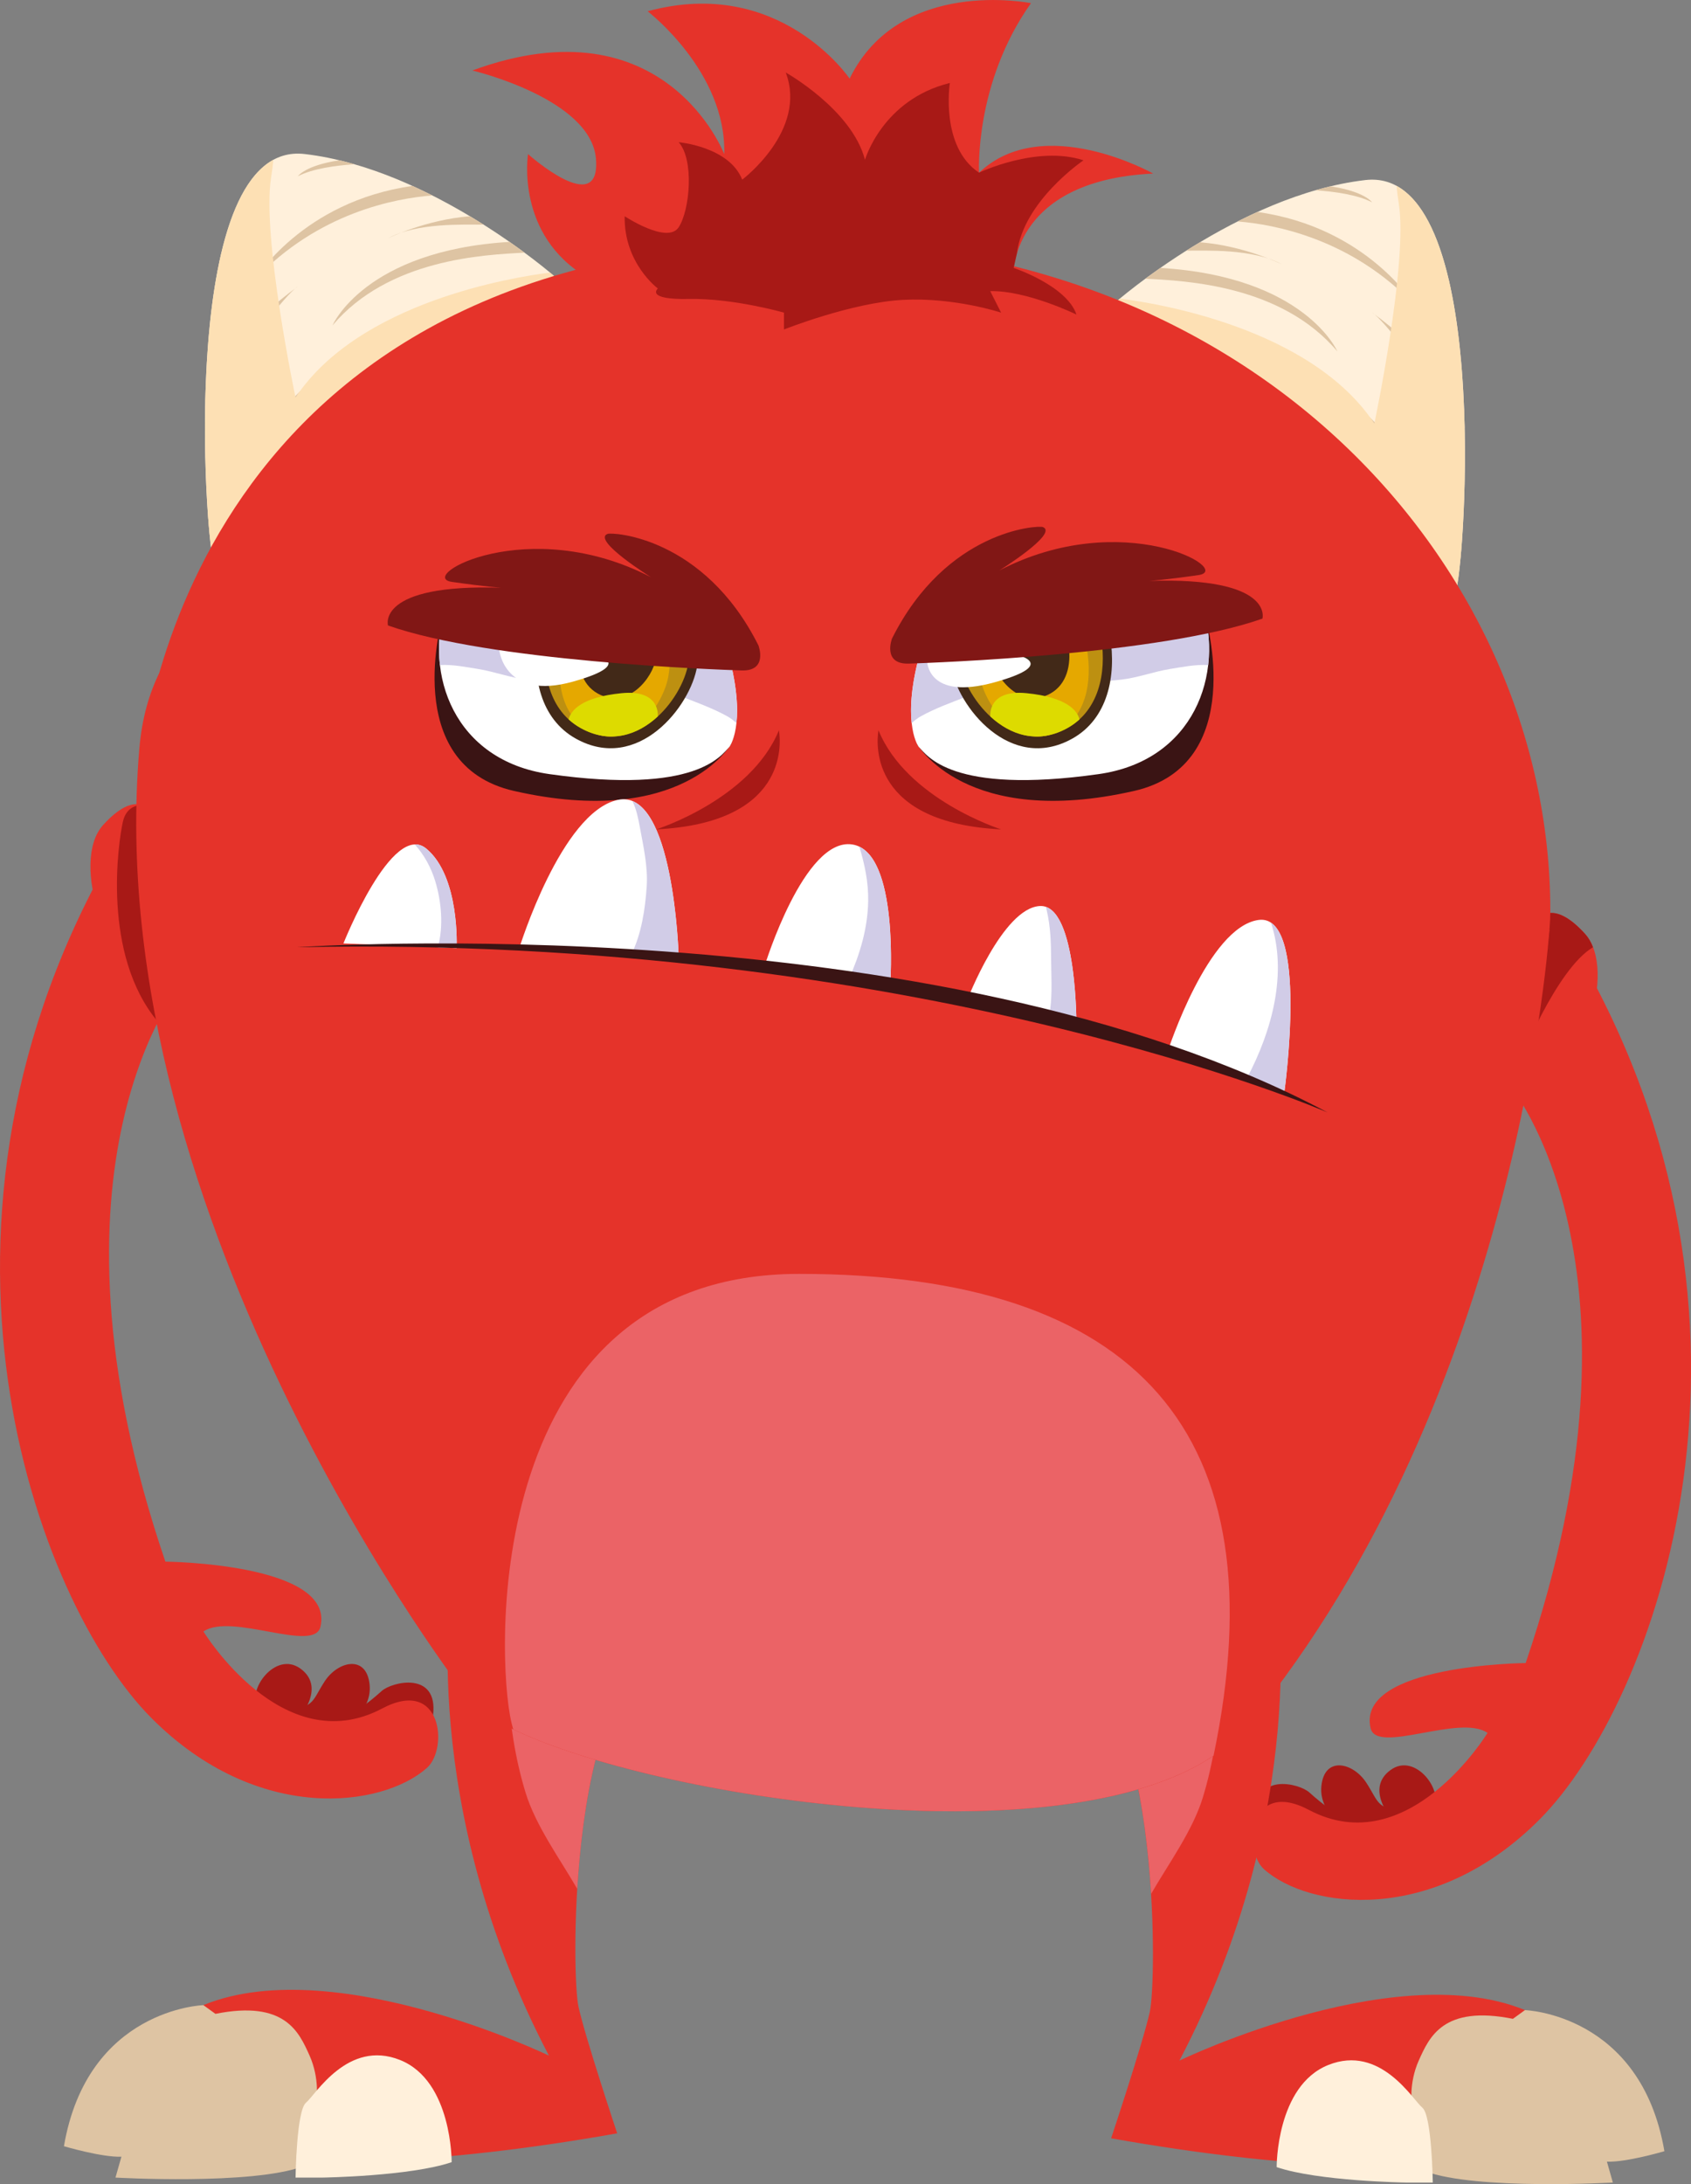 <?xml version="1.0" encoding="utf-8"?>
<!-- Generator: Adobe Illustrator 24.0.1, SVG Export Plug-In . SVG Version: 6.00 Build 0)  -->
<svg version="1.1" id="Layer_1" xmlns="http://www.w3.org/2000/svg" xmlns:xlink="http://www.w3.org/1999/xlink" x="0px" y="0px"
	 viewBox="0 0 811.92 1048.42" style="enable-background:new 0 0 811.92 1048.42;" xml:space="preserve">
<rect x="0" y="0" width="811.92" height="1048.42" fill="#808080" stroke="none"/>
<style type="text/css">
	.st0{fill:#A81916;}
	.st1{fill:#E5332A;}
	.st2{fill:#EB6366;}
	.st3{fill:#DEC4A3;}
	.st4{fill:#FFF0DB;}
	.st5{fill:#FDE0B4;}
	.st6{fill:#3A1414;}
	.st7{fill:#FFFFFF;}
	.st8{fill:#D1CCE7;}
	.st9{fill:#422918;}
	.st10{fill:#BD9011;}
	.st11{fill:#E5A800;}
	.st12{fill:#DDDB00;}
	.st13{fill:#811715;}
</style>
<g>
	<g>
		<path class="st0" d="M161.58,831.88c0,0,17.36-8.57,15.89-23.21c-1.46-14.63-15.26-11.28-21.53-1.67
			c-6.27,9.62-4.45,11.81-17.9,14.26C124.59,823.73,161.58,831.88,161.58,831.88z"/>
		<path class="st0" d="M144.25,823.73c0,0,12.11-14,0-22.78c-12.13-8.77-26.14,10.88-20.28,18.81
			C129.82,827.69,144.25,823.73,144.25,823.73z"/>
		<g>
			<path class="st0" d="M91.88,793.77c0,0,33.12,70.62,91.37,17.95c4.99-4.52,27.14-9.66,24.7,11.45
				c-1.6,13.8-73.54,73.12-137.29-6.81L91.88,793.77z"/>
		</g>
	</g>
	<g>
		<path class="st1" d="M87.38,471.83c0,0-73.19,86.36-7.98,277.78c0,0,81.57,0.72,74.46,31.27c-2.98,12.77-42.76-6.98-56.17,2.26
			c0,0,37.96,62.33,85.78,36.97c28.78-15.26,31.85,19.31,21.53,28.5c-21.25,18.95-81.25,27.31-132.25-23.88
			C16.91,768.66-49.8,586.54,55.81,406.41L87.38,471.83z"/>
	</g>
	<path class="st1" d="M72.03,389.27c0,0-6.67-10.77-22.56,6.79c-15.89,17.55,1.67,71.7,27.59,72.22
		C102.97,468.8,72.03,389.27,72.03,389.27z"/>
	<path class="st0" d="M74.88,387.52c0,0-13.1-5.3-15.89,6.97c-2.15,9.53-10.3,63.55,16.73,95.87
		C102.75,522.69,74.88,387.52,74.88,387.52z"/>
	<g>
		<path class="st0" d="M650.34,880.55c0,0-17.35-8.57-15.89-23.2c1.47-14.64,15.26-11.29,21.53-1.68
			c6.27,9.63,4.45,11.82,17.9,14.26C687.34,872.39,650.34,880.55,650.34,880.55z"/>
		<path class="st0" d="M667.69,872.39c0,0-12.12-14,0-22.78c12.12-8.78,26.13,10.88,20.28,18.81
			C682.11,876.37,667.69,872.39,667.69,872.39z"/>
		<g>
			<path class="st0" d="M720.05,842.44c0,0-33.13,70.63-91.38,17.96c-5-4.53-27.14-9.67-24.7,11.44
				c1.59,13.8,73.54,73.12,137.29-6.8L720.05,842.44z"/>
		</g>
	</g>
	<g>
		<path class="st1" d="M724.55,520.5c0,0,73.19,86.37,7.98,277.79c0,0-81.56,0.71-74.45,31.26c2.97,12.77,42.76-6.98,56.16,2.27
			c0,0-37.96,62.31-85.78,36.96c-28.77-15.26-31.84,19.3-21.53,28.5c21.25,18.96,81.26,27.31,132.25-23.88
			c55.83-56.05,122.55-238.19,16.94-418.3L724.55,520.5z"/>
	</g>
	<path class="st1" d="M738.49,441.49c0,0,6.67-10.77,22.57,6.79c15.88,17.55-1.67,71.7-27.6,72.22
		C707.54,521.02,738.49,441.49,738.49,441.49z"/>
	<path class="st0" d="M738.49,441.49c0,0-13.2,33.92-15.14,57.31c1.06,8.07,1.9,14.49,2.31,17.62c0.21,0.35,0.45,0.67,0.7,0.99
		c2.97-7.61,20.98-52.39,38.52-62.72c-0.94-2.44-2.21-4.62-3.82-6.4C745.16,430.73,738.49,441.49,738.49,441.49z"/>
	<g>
		<g>
			<path class="st1" d="M216.94,761.13c0,0-16.92,104.36,46.62,225.6c0,0-109.55-52.96-171.41-21.74
				c-22.53,11.38-36.71,59.37-36.71,59.37s66.98,30.61,240.9-0.33c0,0-15.23-45.65-18.57-60.71
				c-3.35-15.05-4.19-136.29,31.41-164.01C336.91,777.73,216.94,761.13,216.94,761.13z"/>
			<path class="st2" d="M251.81,767.2c-3.88,14.13-8.98,28.32-8.06,42.93c1.06,16.99,3.59,33.96,8.57,50.27
				c4.89,16.02,16.54,31.89,24.84,46.3c2.49-40.76,10.74-90.8,32.03-107.38C326.82,785.6,284.79,773.89,251.81,767.2z"/>
		</g>
		<path class="st3" d="M151.94,1008.48c0,0,1.67-10.74-3.35-21.88c-5.02-11.14-11.7-26.61-45.15-19.92l-5.78-4.18
			c0,0-55.67,1.68-66.96,67.72c0,0,18.39,5.44,27.6,5.02l-2.85,10.03c0,0,65.55,3.76,90.22-5.44L151.94,1008.48z"/>
		<path class="st4" d="M154.87,1045.27c0,0,42.05-0.62,61.99-7.4c0,0,0.3-39.01-24.78-49.04c-25.09-10.03-40.56,16.72-45.15,20.48
			c-4.6,3.76-5.02,35.96-5.02,35.96H154.87z"/>
	</g>
	<g>
		<g>
			<path class="st1" d="M612.92,763.52c0,0,16.92,104.36-46.63,225.6c0,0,109.54-52.97,171.4-21.74
				c22.53,11.38,36.71,59.37,36.71,59.37s-66.99,30.6-240.9-0.34c0,0,15.23-45.65,18.57-60.7c3.34-15.05,4.18-136.29-31.42-164.01
				C492.93,780.12,612.92,763.52,612.92,763.52z"/>
			<path class="st2" d="M578.05,769.57c3.87,14.13,8.98,28.33,8.06,42.95c-1.06,16.99-3.59,33.94-8.57,50.27
				c-4.89,16.01-16.54,31.89-24.84,46.3c-2.48-40.76-10.73-90.8-32.03-107.38C503.04,787.99,545.06,776.28,578.05,769.57z"/>
		</g>
		<path class="st3" d="M677.9,1010.87c0,0-1.67-10.74,3.35-21.88c5.02-11.15,11.71-26.61,45.15-19.92l5.78-4.18
			c0,0,55.67,1.67,66.97,67.72c0,0-18.4,5.43-27.6,5.01l2.85,10.03c0,0-65.55,3.77-90.22-5.43L677.9,1010.87z"/>
		<path class="st4" d="M674.99,1047.65c0,0-42.05-0.61-62.01-7.4c0,0-0.29-39,24.79-49.03c25.09-10.04,40.56,16.72,45.15,20.48
			c4.6,3.77,5.02,35.95,5.02,35.95H674.99z"/>
	</g>
	<g>
		<path class="st4" d="M535.82,144.91c0,0,58.63-51.38,119.73-58.48c61.07-7.12,48.14,185.06,43.23,198.45
			C693.87,298.25,535.82,144.91,535.82,144.91z"/>
		<path class="st3" d="M603.72,101.74c-3.23,1.47-6.41,3-9.5,4.56c17.61,1.38,54.85,8.24,85.17,40.4
			C679.4,146.71,656.65,109.16,603.72,101.74z"/>
		<path class="st3" d="M638.8,89.44c-2.4,0.57-4.79,1.21-7.15,1.89c8.99,0.6,20.09,2.12,27.13,5.78
			C658.77,97.11,655.32,91.89,638.8,89.44z"/>
		<g>
			<path class="st3" d="M660.07,150.98c-0.51-0.44-0.94-0.75-1.3-0.92C658.77,150.06,659.23,150.37,660.07,150.98z"/>
			<path class="st3" d="M703.24,205.43c-0.07-3.03-0.16-6.05-0.27-9.1c-16.23-25.23-37.49-41.44-42.9-45.35
				C667.15,156.9,688.91,185.9,703.24,205.43z"/>
		</g>
		<path class="st3" d="M695.63,134.41c-5.66-4.67-12.68-9.9-17.67-11.69c0,0,9.88,5.1,18.62,16.01
			C696.28,137.27,695.97,135.83,695.63,134.41z"/>
		<path class="st3" d="M638.98,183.23c0,0,45.93,47.97,62.06,87c0.33-3.34,0.66-7.16,0.95-11.35
			C693.07,242.08,674.06,212.64,638.98,183.23z"/>
		<path class="st5" d="M698.78,284.87c4.46-12.15,15.54-171.8-28.24-195.66c0.18,2.27,0.52,5.01,1.05,8.31
			c4.6,28.43-11.7,105.77-11.7,105.77c-30.51-45.95-104.7-57.78-122.19-59.96c-1.22,1.01-1.87,1.58-1.87,1.58
			S693.87,298.25,698.78,284.87z"/>
		<path class="st3" d="M642.11,168.67c0,0-15.4-35.86-84.96-40.07c-2.6,1.82-5.02,3.55-7.2,5.18
			C569.58,134.8,615.24,136.87,642.11,168.67z"/>
		<path class="st3" d="M576.13,116.29c-2.25,1.36-4.44,2.71-6.56,4.03c9.68,0.02,32.11-1.03,45.99,6.6
			C615.56,126.93,597.73,118,576.13,116.29z"/>
	</g>
	<g>
		<path class="st4" d="M265.95,132.41c0,0-58.63-51.37-119.71-58.48c-61.08-7.1-48.14,185.08-43.23,198.46
			C107.92,285.76,265.95,132.41,265.95,132.41z"/>
		<path class="st3" d="M198.06,89.25c3.23,1.48,6.41,3,9.5,4.57c-17.61,1.37-54.85,8.24-85.17,40.4
			C122.39,134.22,145.13,96.67,198.06,89.25z"/>
		<path class="st3" d="M162.99,76.94c2.4,0.57,4.79,1.21,7.15,1.9c-8.99,0.6-20.08,2.11-27.12,5.77
			C143.02,84.61,146.47,79.4,162.99,76.94z"/>
		<g>
			<path class="st3" d="M141.71,138.48c0.52-0.43,0.95-0.75,1.3-0.91C143.02,137.57,142.55,137.88,141.71,138.48z"/>
			<path class="st3" d="M98.55,192.93c0.07-3.01,0.16-6.05,0.28-9.1c16.22-25.22,37.47-41.44,42.89-45.35
				C134.63,144.42,112.87,173.4,98.55,192.93z"/>
		</g>
		<path class="st3" d="M106.15,121.92c5.66-4.67,12.68-9.91,17.67-11.69c0,0-9.88,5.1-18.62,16.01
			C105.5,124.78,105.82,123.33,106.15,121.92z"/>
		<path class="st3" d="M162.81,170.74c0,0-45.94,47.96-62.06,87c-0.33-3.35-0.66-7.16-0.96-11.35
			C108.72,229.59,127.72,200.15,162.81,170.74z"/>
		<path class="st5" d="M103.01,272.39c-4.46-12.15-15.55-171.8,28.23-195.67c-0.19,2.28-0.51,5.02-1.05,8.31
			c-4.6,28.43,11.7,105.78,11.7,105.78c30.51-45.94,104.69-57.79,122.19-59.97c1.22,1.01,1.87,1.58,1.87,1.58
			S107.92,285.76,103.01,272.39z"/>
		<path class="st3" d="M159.67,156.17c0,0,15.4-35.86,84.98-40.06c2.6,1.82,5.01,3.55,7.2,5.17
			C232.2,122.3,186.55,124.37,159.67,156.17z"/>
		<path class="st3" d="M225.65,103.79c2.25,1.36,4.45,2.71,6.56,4.04c-9.67,0.03-32.1-1.02-45.99,6.6
			C186.21,114.43,204.05,105.52,225.65,103.79z"/>
	</g>
	<g>
		<path class="st1" d="M66.93,372.71c0,0,12.86-242.96,298.09-256.37c230.44-10.84,379.48,152.63,379.35,320.96
			c-0.03,40.19-28.18,95.43-49.92,127.76C595.21,712.63,64.58,768.48,66.93,372.71z"/>
		<path class="st1" d="M224.46,814.65c0,0-177.13-227.48-157.54-455.48c19.59-228.02,613.31,25.82,677.01,87.02
			c0,0-14.05,222.98-145.17,382.25C533.19,908.08,251.96,853.96,224.46,814.65z"/>
		<g>
			<path class="st6" d="M440.37,357.23c0,0,23.34,40.81,104.13,22.44c55.19-12.54,34.3-83.53,34.3-83.53L440.37,357.23z"/>
			<path class="st7" d="M533.21,305.3c-17.78,5.13-35.76,7.67-54.21,9c-12.81,0.92-25.64,1.58-38.36,3.32
				c-7.49,30.55,0.47,40.87,0.47,40.87c3.9,3.89,15.32,23.13,86.39,13.1c45.74-6.46,60.54-48.02,49.59-81.65
				C562.78,296.01,548.01,301.03,533.21,305.3z"/>
			<path class="st8" d="M442.15,343.82c6.78-3.76,14.61-6.61,21.84-9.41c15.86-6.14,32.31-6.85,49.12-7.13
				c8.49-0.13,17.01-0.04,25.46-1.07c7.84-0.94,15.31-3.79,23.1-5.07c5.73-0.92,12.28-2.26,18.43-1.9
				c1.11-9.75,0.07-19.83-3.01-29.3c-14.32,6.06-29.09,11.08-43.89,15.35c-17.78,5.13-35.76,7.67-54.21,9
				c-12.81,0.92-25.64,1.58-38.36,3.32c-3.31,13.5-3.61,23.05-2.91,29.49C439.07,345.84,440.56,344.71,442.15,343.82z"/>
			<g>
				<path class="st9" d="M479,314.3c-7.65,0.56-15.29,1.01-22.93,1.66c0.15,1.21,0.32,2.43,0.5,3.67
					c3.08,19.46,28.51,51.57,58.33,34.89c16.91-9.47,21.21-29.87,18.09-49.15C515.29,310.45,497.37,312.98,479,314.3z"/>
				<path class="st10" d="M479,314.3c-6.17,0.45-12.35,0.83-18.51,1.29c0.12,0.95,0.24,1.9,0.38,2.86
					c2.72,17.26,25.3,45.76,51.75,30.96c14.79-8.29,18.72-26,16.17-42.9C512.46,310.84,495.93,313.08,479,314.3z"/>
				<path class="st11" d="M479,314.3c-3.16,0.23-6.33,0.45-9.49,0.66c0.09,2.82,0.35,5.74,0.77,8.8
					c2.08,14.65,19.34,38.84,39.57,26.27c12.7-7.89,14.92-25.89,11.41-41.67C507.37,311.51,493.33,313.27,479,314.3z"/>
				<path class="st9" d="M479,314.3c-0.93,0.07-1.85,0.14-2.78,0.21c0.07,0.55,0.14,1.11,0.24,1.68c1.46,9.32,13.64,24.68,27.9,16.7
					c7.89-4.42,10.04-13.8,8.75-22.84C501.89,312.17,490.53,313.48,479,314.3z"/>
				<path class="st12" d="M512.64,349.42c2.11-1.18,3.98-2.57,5.66-4.09c-1.04-4.4-6.39-10.7-25.39-12.59
					c-18.74-1.87-17.44,10.83-17.4,11.18C485.03,352.7,498.25,357.47,512.64,349.42z"/>
			</g>
			<path class="st7" d="M445.13,317.05c0,0-0.26,19.6,32.62,10.41c32.89-9.2,8.2-13.72,8.2-13.72S452.6,315.27,445.13,317.05z"/>
		</g>
		<g>
			<path class="st6" d="M350.96,357.23c0,0-23.35,40.81-104.14,22.44c-55.19-12.54-34.29-83.53-34.29-83.53L350.96,357.23z"/>
			<path class="st7" d="M258.12,305.3c17.78,5.13,35.78,7.67,54.21,9c12.81,0.92,25.66,1.58,38.36,3.32
				c7.51,30.55-0.46,40.87-0.46,40.87c-3.9,3.89-15.33,23.13-86.4,13.1c-45.74-6.46-60.54-48.02-49.59-81.65
				C228.55,296.01,243.33,301.03,258.12,305.3z"/>
			<path class="st8" d="M349.18,343.82c-6.78-3.76-14.61-6.61-21.85-9.41c-15.84-6.14-32.32-6.85-49.12-7.13
				c-8.49-0.13-17.02-0.04-25.46-1.07c-7.85-0.94-15.29-3.79-23.1-5.07c-5.72-0.92-12.28-2.26-18.43-1.9
				c-1.11-9.75-0.07-19.83,3-29.3c14.32,6.06,29.1,11.08,43.89,15.35c17.78,5.13,35.78,7.67,54.21,9
				c12.81,0.92,25.66,1.58,38.36,3.32c3.32,13.5,3.61,23.05,2.91,29.49C352.25,345.84,350.77,344.71,349.18,343.82z"/>
			<g>
				<path class="st9" d="M312.33,314.3c7.64,0.56,15.29,1.01,22.93,1.66c-0.15,1.21-0.31,2.43-0.51,3.67
					c-3.07,19.46-28.51,51.57-58.33,34.89c-16.91-9.47-21.22-29.87-18.08-49.15C276.04,310.45,293.96,312.98,312.33,314.3z"/>
				<path class="st10" d="M312.33,314.3c6.18,0.45,12.35,0.83,18.51,1.29c-0.11,0.95-0.25,1.9-0.39,2.86
					c-2.72,17.26-25.29,45.76-51.75,30.96c-14.79-8.29-18.72-26-16.17-42.9C278.88,310.84,295.41,313.08,312.33,314.3z"/>
				<path class="st11" d="M312.33,314.3c3.16,0.23,6.32,0.45,9.49,0.66c-0.08,2.82-0.33,5.74-0.77,8.8
					c-2.08,14.65-19.33,38.84-39.57,26.27c-12.7-7.89-14.93-25.89-11.42-41.67C283.96,311.51,298,313.27,312.33,314.3z"/>
				<path class="st9" d="M312.33,314.3c0.93,0.07,1.85,0.14,2.78,0.21c-0.07,0.55-0.15,1.11-0.23,1.68
					c-1.47,9.32-13.64,24.68-27.91,16.7c-7.89-4.42-10.04-13.8-8.75-22.84C289.45,312.17,300.8,313.48,312.33,314.3z"/>
				<path class="st12" d="M278.69,349.42c-2.1-1.18-3.98-2.57-5.66-4.09c1.04-4.4,6.39-10.7,25.39-12.59
					c18.74-1.87,17.44,10.83,17.39,11.18C306.31,352.7,293.08,357.47,278.69,349.42z"/>
			</g>
			<path class="st7" d="M239.73,312.09c0,0,2.46,24.31,35.35,15.11c32.89-9.2,8.2-13.72,8.2-13.72S247.2,310.3,239.73,312.09z"/>
		</g>
	</g>
	<g>
		<path class="st7" d="M164.9,452.86c0,0,23.41-58.93,39.72-45.55c16.3,13.38,14.62,47.78,14.62,47.78L164.9,452.86z"/>
		<path class="st7" d="M249.35,455.09c0,0,20.03-64.97,47.14-71.11c27.11-6.15,29.37,75.17,29.37,75.17L249.35,455.09z"/>
		<path class="st7" d="M367.25,463.32c0,0,18.81-61.22,41.8-57.99c22.99,3.23,18.38,67.6,18.38,67.6L367.25,463.32z"/>
		<path class="st7" d="M464.23,480.47c0,0,17.15-44.73,35.12-45.57c17.97-0.84,17.51,58.5,17.51,58.5L464.23,480.47z"/>
		<path class="st7" d="M560.81,504.29c0,0,19.23-59.36,43.48-62.7c24.24-3.34,12.45,82.08,12.45,82.08L560.81,504.29z"/>
	</g>
	<g>
		<path class="st8" d="M204.62,407.31c-1.77-1.44-3.61-2.04-5.49-1.97c4.46,4.91,7.83,10.99,9.88,17.74
			c2.9,9.62,4.03,21.41,1.23,31.64l9,0.37C219.24,455.09,220.92,420.68,204.62,407.31z"/>
		<path class="st8" d="M307.2,396.96c1.72,9.37,3.97,19.15,3.3,28.74c-0.73,10.48-2.43,22.34-7.28,32.26l22.63,1.19
			c0,0-1.85-66.4-22.21-74.65C305.54,388.36,306.45,392.87,307.2,396.96z"/>
		<path class="st8" d="M412.6,406.41c2.59,8.53,4.4,17.1,4.25,26.13c-0.22,12.99-3.93,25.44-9.19,37.24l19.77,3.16
			C427.42,472.94,431.54,415.45,412.6,406.41z"/>
		<path class="st8" d="M502.19,435.31c0.13,0.54,0.25,1.07,0.38,1.61c1.87,8.04,2.07,15.66,2.11,23.82
			c0.04,9.63,0.94,19.96-1.54,29.3l13.72,3.37C516.86,493.41,517.27,440.51,502.19,435.31z"/>
		<path class="st8" d="M610.26,442.9c7.91,24.16,0.59,51.72-11.51,74.54l17.98,6.23C616.73,523.67,626.39,453.73,610.26,442.9z"/>
	</g>
	<path class="st13" d="M428.28,306.52c0,0-4.74,12.43,8.09,12.02c12.81-0.42,120.72-4.32,169.78-21.59c0,0,5.8-20.07-54.41-18.12
		c0,0,7.38-0.44,23.7-2.78c17.36-2.5-36.51-32.89-95.6-2.23c0,0,28.53-17.75,20.9-20.82C498.48,252.08,454.48,254.3,428.28,306.52z"
		/>
	<path class="st13" d="M364.16,309.81c0,0,4.74,12.42-8.08,12.02c-12.82-0.42-120.73-4.32-169.79-21.6c0,0-5.8-20.06,54.4-18.11
		c0,0-7.37-0.45-23.69-2.8c-17.36-2.49,36.5-32.88,95.6-2.23c0,0-28.52-17.74-20.91-20.81
		C293.96,255.37,337.97,257.58,364.16,309.81z"/>
	<path class="st6" d="M142.6,454.68c0,0,306.68-20.94,494.75,79.27C637.36,533.95,441.38,448.55,142.6,454.68z"/>
	<path class="st0" d="M421.87,350.17c0,0-0.08,0.35-0.17,0.97c-0.94,6.52-3.59,43.91,58.97,46.97c0,0-45.3-14.36-58.88-47.58"/>
	<path class="st0" d="M373.92,350.17c0,0,0.08,0.35,0.16,0.97c0.94,6.52,3.58,43.91-58.97,46.97c0,0,45.3-14.36,58.89-47.58"/>
	<path class="st2" d="M383.74,611.48c-152.15,0-145.7,184.18-138.15,215.46c0.49,2.05,0.82,3.17,0.93,3.22
		c68.19,32.72,261.73,62.71,336.16,12.61l0,0C615.01,687.94,545.86,611.48,383.74,611.48z"/>
	<path class="st1" d="M486.39,133.39c0,0-2.09-46.74,67.3-50.08c0,0-52.8-29.68-83.6-0.42c0,0-2.38-42.91,24.93-81.37
		c0,0-63.12-12.83-87.08,36.22c0,0-33.54-49.6-96.99-32.33c0,0,37.9,28.99,36.79,68.57c0,0-28.43-74.14-120.96-40.14
		c0,0,56.96,13.38,59.36,42.36c2.4,28.99-32.61-2.23-32.61-2.23s-6.31,39.11,28.82,59.41H486.39z"/>
	<path class="st0" d="M315.86,138.48c0,0-16.34-12.1-15.93-34.69c0,0,20.49,13.57,25.92,5.32c5.43-8.25,7.52-32.49,0-40.85
		c0,0,24.24,2.08,30.52,17.97c0,0,31.42-23.58,20.9-51.42c0,0,31.77,17.76,38.04,41.9c0,0,8.36-28.93,40.76-36.88
		c0,0-4.81,30.52,14.01,43.06c0,0,27.69-13.27,50.16-5.94c0,0-28.85,19.42-31.98,44.67l-1.56,6.98c0,0,25.51,8.52,30.15,22.39
		c0,0-23.87-11.65-41.39-11.24l5.2,10.32c0,0-22.3-7.39-46.96-6.14c-24.67,1.26-57.28,14.22-57.28,14.22v-8.08
		c0,0-24.31-6.97-45.6-6.56C309.55,143.92,315.86,138.48,315.86,138.48z"/>
</g>
</svg>
